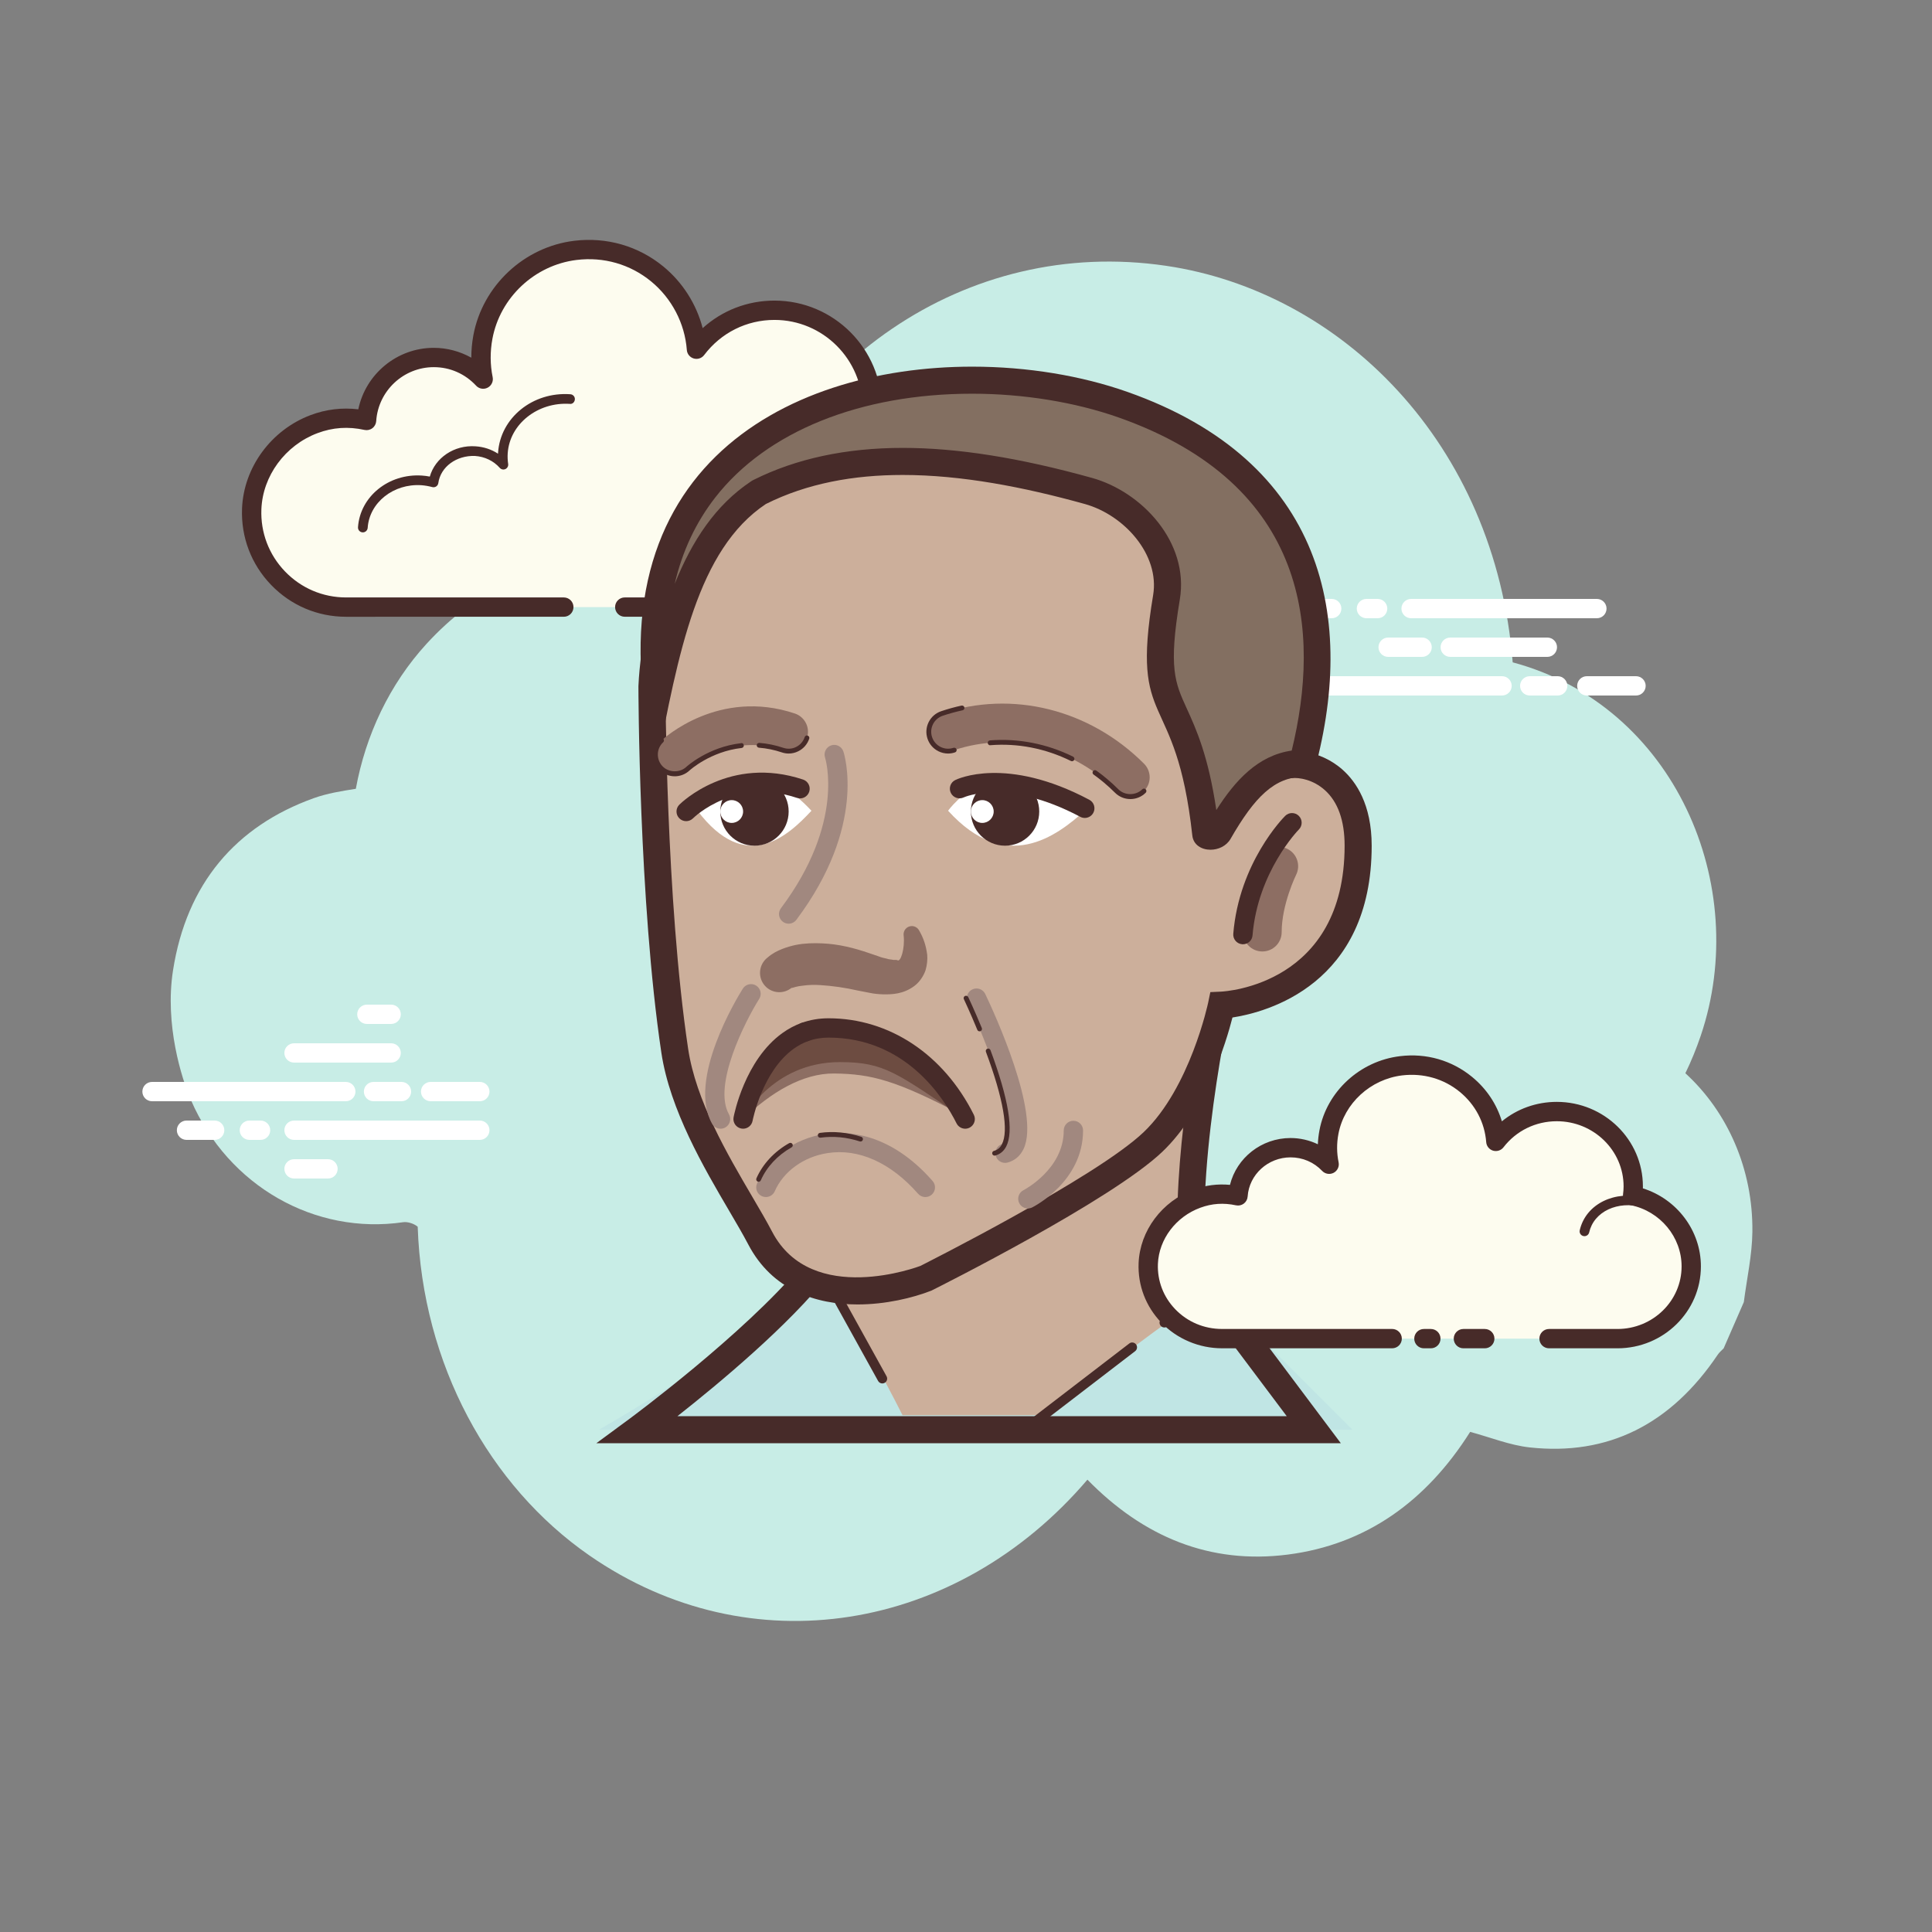 <svg xmlns="http://www.w3.org/2000/svg"  viewBox="0 0 100 100" width="100px" height="100px"><rect x="0" y="0" width="100" height="100" fill="#808080" stroke="none"/><path fill="#c8ede6" d="M87.234,55.551c0.3-0.616,0.566-1.264,0.796-1.943c2.633-7.77-1.349-17.078-9.733-19.325 C77.391,22.9,69.391,15.09,60.356,13.758c-10.341-1.525-19.814,5.044-22.966,15.485c-3.799-1.346-7.501-1.182-10.99,0.857 c-1.583,0.732-3.031,1.812-4.33,3.233c-1.907,2.086-3.147,4.719-3.652,7.495c-0.748,0.118-1.483,0.236-2.176,0.484 c-4.04,1.449-6.589,4.431-7.288,8.923c-0.435,2.797,0.443,5.587,0.933,6.714c1.935,4.455,6.422,6.98,10.981,6.312 c0.227-0.033,0.557,0.069,0.752,0.233c0.241,7.12,3.698,13.417,8.884,17.014c8.321,5.772,19.027,3.994,25.781-3.921 c2.894,2.96,6.338,4.398,10.384,3.876c4.023-0.519,7.147-2.739,9.426-6.349c1.053,0.283,2.051,0.691,3.083,0.804 c4.042,0.442,7.297-1.184,9.732-4.8c0.083-0.124,0.203-0.219,0.306-0.328c0.348-0.798,0.696-1.596,1.044-2.394 c0.155-1.211,0.429-2.423,0.443-3.632C90.742,60.508,89.411,57.54,87.234,55.551z"/><path fill="#fdfcef" d="M32.337,31.423c0,0,11.691,0,11.762,0c2.7,0,4.888-2.189,4.888-4.889 c0-2.355-1.666-4.321-3.884-4.784c0.026-0.206,0.043-0.415,0.043-0.628c0-2.796-2.267-5.063-5.063-5.063 c-1.651,0-3.113,0.794-4.037,2.017c-0.236-3.113-3.017-5.514-6.27-5.116c-2.379,0.291-4.346,2.13-4.784,4.486 c-0.14,0.756-0.126,1.489,0.014,2.177c-0.638-0.687-1.546-1.119-2.557-1.119c-1.85,0-3.361,1.441-3.48,3.261 c-0.84-0.186-1.754-0.174-2.717,0.188c-1.84,0.691-3.15,2.423-3.227,4.387c-0.109,2.789,2.12,5.085,4.885,5.085 c0.21,0,0.948,0,1.118,0h10.151"/><path fill="#472b29" d="M44.099,31.923H32.337c-0.276,0-0.5-0.224-0.5-0.5s0.224-0.5,0.5-0.5h11.762 c2.42,0,4.389-1.969,4.389-4.389c0-2.066-1.466-3.873-3.486-4.295c-0.255-0.053-0.426-0.293-0.394-0.552 c0.023-0.186,0.039-0.374,0.039-0.565c0-2.517-2.047-4.563-4.562-4.563c-1.438,0-2.765,0.663-3.638,1.818 c-0.125,0.166-0.338,0.237-0.54,0.178c-0.199-0.059-0.342-0.234-0.357-0.441c-0.104-1.377-0.779-2.671-1.85-3.549 c-1.083-0.888-2.456-1.282-3.86-1.109c-2.166,0.266-3.956,1.943-4.353,4.081c-0.124,0.667-0.12,1.335,0.013,1.986 c0.044,0.22-0.062,0.442-0.262,0.544c-0.2,0.104-0.443,0.06-0.595-0.104c-0.575-0.618-1.353-0.959-2.19-0.959 c-1.569,0-2.878,1.228-2.981,2.794c-0.01,0.146-0.082,0.279-0.199,0.366c-0.117,0.089-0.268,0.12-0.408,0.089 c-0.841-0.185-1.637-0.132-2.433,0.167c-1.669,0.627-2.835,2.209-2.903,3.938c-0.047,1.207,0.387,2.35,1.221,3.218 c0.835,0.869,1.959,1.348,3.164,1.348h11.269c0.276,0,0.5,0.224,0.5,0.5s-0.224,0.5-0.5,0.5H17.912 c-1.479,0-2.858-0.588-3.884-1.654c-1.025-1.066-1.558-2.469-1.5-3.95c0.083-2.126,1.51-4.069,3.55-4.835 c0.8-0.301,1.626-0.398,2.468-0.299c0.377-1.822,1.998-3.182,3.905-3.182c0.684,0,1.354,0.18,1.944,0.51 c0-0.386,0.035-0.772,0.106-1.159c0.477-2.562,2.621-4.573,5.215-4.891c1.679-0.205,3.32,0.266,4.616,1.328 c1.003,0.823,1.716,1.951,2.038,3.193c1.012-0.916,2.319-1.426,3.714-1.426c3.067,0,5.562,2.496,5.562,5.563 c0,0.083-0.002,0.166-0.007,0.248c2.254,0.673,3.848,2.776,3.848,5.164C49.488,29.507,47.071,31.923,44.099,31.923z"/><path fill="#fdfcef" d="M29.504,20.655c-1.808-0.119-3.365,1.13-3.476,2.789c-0.014,0.206-0.005,0.409,0.025,0.606 c-0.349-0.394-0.865-0.661-1.458-0.7c-1.085-0.071-2.022,0.645-2.158,1.62c-0.197-0.054-0.403-0.09-0.616-0.104 c-1.582-0.104-2.944,0.989-3.042,2.441"/><path fill="#472b29" d="M18.78,27.556c-0.006,0-0.012,0-0.017-0.001c-0.138-0.009-0.242-0.128-0.233-0.266 c0.107-1.587,1.588-2.789,3.308-2.674c0.137,0.009,0.273,0.026,0.409,0.053c0.274-0.968,1.256-1.645,2.366-1.567 c0.425,0.027,0.823,0.159,1.164,0.382c0-0.019,0.002-0.037,0.003-0.056c0.12-1.795,1.787-3.16,3.742-3.021 c0.138,0.009,0.242,0.128,0.233,0.266s-0.124,0.255-0.266,0.232c-1.651-0.105-3.108,1.037-3.21,2.557 c-0.012,0.184-0.004,0.37,0.023,0.553c0.017,0.109-0.041,0.217-0.141,0.264s-0.219,0.022-0.293-0.061 c-0.323-0.365-0.78-0.584-1.287-0.617c-0.951-0.034-1.775,0.556-1.894,1.404c-0.01,0.071-0.05,0.135-0.11,0.175 c-0.06,0.039-0.133,0.051-0.204,0.032c-0.187-0.051-0.377-0.083-0.567-0.097c-1.44-0.092-2.687,0.896-2.775,2.209 C19.02,27.455,18.91,27.556,18.78,27.556z"/><path fill="#fdfcef" d="M46.079,22.323c-1.699-0.801-3.664-0.234-4.389,1.267c-0.09,0.186-0.157,0.379-0.201,0.574"/><path fill="#472b29" d="M41.489,24.414c-0.018,0-0.037-0.002-0.056-0.006c-0.134-0.031-0.219-0.165-0.188-0.3 c0.049-0.217,0.123-0.428,0.219-0.627c0.783-1.621,2.902-2.239,4.721-1.385c0.125,0.06,0.179,0.208,0.12,0.333 c-0.059,0.126-0.209,0.176-0.333,0.12c-1.574-0.744-3.394-0.227-4.058,1.149c-0.08,0.165-0.141,0.34-0.182,0.521 C41.706,24.336,41.603,24.414,41.489,24.414z"/><path fill="#fff" d="M17.899,57H7.869c-0.276,0-0.5-0.224-0.5-0.5s0.224-0.5,0.5-0.5h10.03c0.276,0,0.5,0.224,0.5,0.5 S18.176,57,17.899,57z M21.28,56.5c0-0.276-0.224-0.5-0.5-0.5h-1.446c-0.276,0-0.5,0.224-0.5,0.5s0.224,0.5,0.5,0.5h1.446 C21.057,57,21.28,56.776,21.28,56.5z M25.335,56.5c0-0.276-0.224-0.5-0.5-0.5h-2.546c-0.276,0-0.5,0.224-0.5,0.5s0.224,0.5,0.5,0.5 h2.546C25.112,57,25.335,56.776,25.335,56.5z M25.335,58.5c0-0.276-0.224-0.5-0.5-0.5h-9.616c-0.276,0-0.5,0.224-0.5,0.5 s0.224,0.5,0.5,0.5h9.616C25.112,59,25.335,58.776,25.335,58.5z M13.987,58.5c0-0.276-0.224-0.5-0.5-0.5h-0.58 c-0.276,0-0.5,0.224-0.5,0.5s0.224,0.5,0.5,0.5h0.58C13.763,59,13.987,58.776,13.987,58.5z M11.611,58.5c0-0.276-0.224-0.5-0.5-0.5 H9.654c-0.276,0-0.5,0.224-0.5,0.5s0.224,0.5,0.5,0.5h1.457C11.387,59,11.611,58.776,11.611,58.5z M20.746,54.5 c0-0.276-0.224-0.5-0.5-0.5h-5.027c-0.276,0-0.5,0.224-0.5,0.5s0.224,0.5,0.5,0.5h5.027C20.523,55,20.746,54.776,20.746,54.5z M20.746,52.5c0-0.276-0.224-0.5-0.5-0.5h-1.257c-0.276,0-0.5,0.224-0.5,0.5s0.224,0.5,0.5,0.5h1.257 C20.523,53,20.746,52.776,20.746,52.5z M17.477,60.5c0-0.276-0.224-0.5-0.5-0.5h-1.758c-0.276,0-0.5,0.224-0.5,0.5 s0.224,0.5,0.5,0.5h1.758C17.254,61,17.477,60.776,17.477,60.5z"/><path fill="#fff" d="M77.744,36h-10.03c-0.276,0-0.5-0.224-0.5-0.5s0.224-0.5,0.5-0.5h10.031c0.276,0,0.5,0.224,0.5,0.5 S78.021,36,77.744,36z M81.125,35.5c0-0.276-0.224-0.5-0.5-0.5h-1.446c-0.276,0-0.5,0.224-0.5,0.5s0.224,0.5,0.5,0.5h1.446 C80.902,36,81.125,35.776,81.125,35.5z M85.18,35.5c0-0.276-0.224-0.5-0.5-0.5h-2.546c-0.276,0-0.5,0.224-0.5,0.5 s0.224,0.5,0.5,0.5h2.546C84.956,36,85.18,35.776,85.18,35.5z M83.154,31.5c0-0.276-0.224-0.5-0.5-0.5h-9.616 c-0.276,0-0.5,0.224-0.5,0.5s0.224,0.5,0.5,0.5h9.616C82.93,32,83.154,31.776,83.154,31.5z M71.806,31.5c0-0.276-0.224-0.5-0.5-0.5 h-0.58c-0.276,0-0.5,0.224-0.5,0.5s0.224,0.5,0.5,0.5h0.58C71.583,32,71.806,31.776,71.806,31.5z M69.429,31.5 c0-0.276-0.224-0.5-0.5-0.5h-1.456c-0.276,0-0.5,0.224-0.5,0.5s0.224,0.5,0.5,0.5h1.456C69.206,32,69.429,31.776,69.429,31.5z M80.591,33.5c0-0.276-0.224-0.5-0.5-0.5h-5.027c-0.276,0-0.5,0.224-0.5,0.5s0.224,0.5,0.5,0.5h5.027 C80.367,34,80.591,33.776,80.591,33.5z M80.591,31.5c0-0.276-0.224-0.5-0.5-0.5h-1.257c-0.276,0-0.5,0.224-0.5,0.5 s0.224,0.5,0.5,0.5h1.257C80.367,32,80.591,31.776,80.591,31.5z M74.108,33.5c0-0.276-0.224-0.5-0.5-0.5H71.85 c-0.276,0-0.5,0.224-0.5,0.5s0.224,0.5,0.5,0.5h1.758C73.885,34,74.108,33.776,74.108,33.5z"/><path fill="#c0e5e4" d="M70,74H31c0,0,9.1-5.093,11.7-8.913C45.3,61.267,62,66,62,66L70,74z"/><path fill="#ccaf9b" d="M63.223,50.847c0,0-2.487,10.612-1.244,16.508c-3.473,2.358-4.652,3.537-8.189,5.896 c-3.537,0-7.075,0-7.075,0s-2.358-4.716-4.716-8.254c0.311-2.892,1.195-7.075,1.195-7.075L63.223,50.847z"/><path fill="#472b29" d="M69.4,74.7H30.868l1.717-1.264c0.061-0.045,5.916-4.371,8.903-7.943l-0.212-0.32l0.027-0.252 c0.311-2.894,1.17-6.972,1.206-7.144l0.082-0.385l21.605-7.632l-0.292,1.245c-0.021,0.088-1.979,8.551-1.494,14.384l0.007,0.003 L69.4,74.7z M35.065,73.3H66.6l-5.023-6.69l-0.46-0.125l-0.052-0.475c-0.526-4.812,0.652-11.374,1.209-14.085L43.801,58.45 c-0.215,1.057-0.812,4.08-1.078,6.374l0.49,0.754l-0.31,0.394C40.83,68.604,37.186,71.631,35.065,73.3z"/><path fill="#ccaf9b" d="M66.75,39.583c1.156-0.13,3.548,0.652,3.548,4.189c0,7.969-7.075,8.254-7.075,8.254 s-0.947,4.599-3.537,7.075s-11.791,7.075-11.791,7.075s-6.19,2.413-8.549-2.095c-1.179-2.254-3.874-6.034-4.422-9.696 c-1.179-7.889-1.179-18.867-1.179-18.867s0.247-7.142,3.91-9.476c3.663-2.334,14.653-7.003,21.98-2.334S67.727,33.831,66.75,39.583 z"/><path fill="#472b29" d="M44.388,67.518c-2.142,0-4.415-0.728-5.662-3.113c-0.267-0.51-0.613-1.1-0.994-1.749 c-1.291-2.2-3.058-5.214-3.5-8.168c-1.173-7.85-1.187-18.859-1.187-18.97c0.011-0.331,0.305-7.563,4.234-10.067 c3.423-2.182,14.949-7.295,22.732-2.333c7.748,4.936,8.29,10.699,7.552,15.801c0.623,0.104,1.325,0.382,1.94,0.932 c0.682,0.61,1.495,1.786,1.495,3.923c0,7.198-5.447,8.621-7.206,8.892c-0.331,1.299-1.393,4.812-3.622,6.942 c-2.636,2.52-11.583,7.006-11.962,7.195C47.237,67.182,45.842,67.518,44.388,67.518z M52.083,22.398 c-5.834,0-11.796,2.796-14.052,4.233c-3.307,2.106-3.584,8.843-3.586,8.91c0,0.085,0.014,10.993,1.172,18.738 c0.401,2.686,2.021,5.447,3.322,7.667c0.394,0.671,0.751,1.281,1.027,1.809c2.044,3.906,7.619,1.79,7.675,1.768 c0.032-0.02,9.077-4.555,11.561-6.929c2.397-2.292,3.326-6.666,3.335-6.71l0.11-0.532l0.545-0.025 c0.262-0.012,6.405-0.376,6.405-7.555c0-1.3-0.346-2.269-1.028-2.879c-0.593-0.53-1.308-0.666-1.742-0.615l-0.923,0.104 l0.156-0.916c0.821-4.835,0.655-10.418-6.8-15.168C57.098,22.92,54.602,22.398,52.083,22.398z"/><path fill="#a1887f" d="M39.641,61.959c-0.067,0-0.135-0.014-0.2-0.042c-0.253-0.11-0.368-0.405-0.257-0.658 c0.586-1.339,1.923-2.32,3.489-2.563c1.137-0.175,3.383-0.096,5.599,2.433c0.182,0.208,0.161,0.524-0.046,0.706 c-0.207,0.182-0.523,0.161-0.706-0.046c-1.41-1.607-3.079-2.361-4.694-2.104c-1.231,0.19-2.275,0.947-2.726,1.975 C40.017,61.848,39.833,61.959,39.641,61.959z"/><path fill="#472b29" d="M44.541,59.085c-0.013,0-0.026-0.002-0.039-0.006c-0.677-0.22-1.361-0.284-2.031-0.193 c-0.071,0.01-0.132-0.039-0.141-0.107s0.039-0.131,0.107-0.141c0.707-0.097,1.429-0.027,2.142,0.203 c0.065,0.021,0.102,0.092,0.081,0.157C44.643,59.052,44.594,59.085,44.541,59.085z"/><path fill="#472b29" d="M39.266,61.167c-0.017,0-0.034-0.003-0.05-0.011c-0.063-0.027-0.092-0.102-0.064-0.164 c0.326-0.744,0.928-1.392,1.696-1.823c0.058-0.032,0.135-0.014,0.17,0.048c0.034,0.061,0.013,0.137-0.048,0.171 c-0.721,0.404-1.285,1.01-1.59,1.704C39.36,61.139,39.314,61.167,39.266,61.167z"/><path fill="#8d6e63" d="M58.507,41.235c-0.256,0-0.512-0.098-0.707-0.293c-2.277-2.277-5.5-3.087-8.409-2.117 c-0.525,0.177-1.091-0.108-1.265-0.632c-0.175-0.524,0.108-1.09,0.632-1.265c3.634-1.217,7.641-0.216,10.456,2.6 c0.391,0.391,0.391,1.023,0,1.414C59.019,41.138,58.763,41.235,58.507,41.235z"/><path fill="#836f61" d="M62.655,43.281c-0.039,0-0.233-0.006-0.245-0.113c-0.384-3.496-1.068-4.996-1.619-6.202 c-0.65-1.424-1.042-2.283-0.415-6.049c0.418-2.506-1.751-4.869-4.04-5.506c-3.696-1.028-6.841-1.528-9.615-1.528 c-2.813,0-5.301,0.53-7.393,1.577c-3.075,2.044-4.361,6.03-5.333,10.563c-0.506-4.351,0.322-7.942,2.478-10.709 c2.791-3.582,7.838-5.637,13.848-5.637c2.752,0,5.451,0.438,7.802,1.267c11.168,3.936,10.725,13.094,9.291,18.563 c-1.909,0.036-3.113,1.452-4.328,3.564C63.002,43.217,62.809,43.281,62.655,43.281z"/><path fill="#472b29" d="M50.32,20.378c2.636,0,5.325,0.436,7.571,1.227c9.904,3.491,10.467,11.104,8.968,17.245 c-1.75,0.252-2.931,1.55-3.902,3.078c-0.414-2.81-1.05-4.203-1.529-5.253c-0.615-1.347-0.953-2.089-0.361-5.643 c0.495-2.97-1.973-5.58-4.543-6.295c-3.759-1.046-6.965-1.554-9.803-1.554c-2.923,0-5.515,0.555-7.706,1.651l-0.078,0.039 l-0.072,0.048c-1.829,1.219-3.048,3.073-3.943,5.302c0.391-1.686,1.093-3.181,2.103-4.478 C39.682,22.334,44.528,20.378,50.32,20.378 M50.32,18.978c-9.764,0-20.193,5.49-16.345,20.736 c1.135-5.91,2.129-11.269,5.666-13.627c2.143-1.072,4.549-1.503,7.08-1.503c3.04,0,6.261,0.622,9.428,1.503 c2.042,0.568,3.886,2.626,3.537,4.716c-1.179,7.075,1.179,4.717,2.028,12.442c0.054,0.491,0.483,0.737,0.941,0.737 c0.4,0,0.823-0.187,1.038-0.562c1.24-2.157,2.274-3.214,3.796-3.214c0.146,0,0.296,0.01,0.451,0.029 c2.358-8.254,0.582-16.367-9.584-19.95C55.986,19.449,53.181,18.978,50.32,18.978L50.32,18.978z"/><path fill="#8d6e63" d="M39.667,49.614c0.242-0.211,0.304-0.231,0.451-0.325c0.125-0.068,0.249-0.124,0.369-0.171 c0.242-0.096,0.479-0.161,0.712-0.211c0.468-0.09,0.917-0.097,1.35-0.079c0.869,0.035,1.673,0.243,2.433,0.504l0.487,0.166 c0.153,0.062,0.287,0.091,0.42,0.12c0.148,0.049,0.236,0.039,0.356,0.067c0.079-0.003,0.157,0,0.192,0.007 c0.177,0.163,0.408-0.613,0.337-1.257l-0.003-0.027c-0.026-0.235,0.144-0.446,0.378-0.472c0.173-0.019,0.333,0.068,0.415,0.209 c0.23,0.391,0.364,0.78,0.428,1.272c0.021,0.243-0.003,0.519-0.088,0.81c-0.105,0.294-0.302,0.6-0.577,0.807 c-0.572,0.426-1.16,0.439-1.62,0.433c-0.24-0.01-0.476-0.03-0.683-0.076l-0.6-0.116c-0.677-0.155-1.35-0.249-1.978-0.288 c-0.314-0.021-0.619-0.008-0.889,0.03c-0.136,0.013-0.265,0.035-0.375,0.064l-0.149,0.044c-0.017-0.006-0.122,0.061-0.024-0.029 c-0.409,0.371-1.041,0.341-1.413-0.069C39.227,50.618,39.258,49.985,39.667,49.614z"/><path fill="#8d6e63" d="M34.925,40.056c-0.267,0-0.534-0.106-0.73-0.317c-0.377-0.403-0.356-1.036,0.048-1.413 c0.119-0.111,2.963-2.71,6.895-1.396c0.524,0.174,0.807,0.74,0.632,1.265c-0.174,0.523-0.738,0.809-1.265,0.632 c-2.819-0.943-4.876,0.942-4.896,0.961C35.415,39.967,35.169,40.056,34.925,40.056z"/><path fill="#472b29" d="M49.071,39.003c-0.171,0-0.341-0.04-0.499-0.118c-0.27-0.135-0.47-0.366-0.565-0.652 c-0.196-0.588,0.123-1.226,0.711-1.422c0.339-0.114,0.693-0.212,1.05-0.29c0.07-0.011,0.135,0.027,0.149,0.096 c0.015,0.067-0.028,0.134-0.095,0.148c-0.349,0.076-0.693,0.171-1.025,0.282c-0.458,0.153-0.706,0.649-0.553,1.107 c0.074,0.222,0.23,0.402,0.44,0.507c0.208,0.104,0.445,0.12,0.667,0.046c0.067-0.021,0.137,0.015,0.159,0.078 c0.022,0.065-0.013,0.137-0.079,0.158C49.313,38.983,49.192,39.003,49.071,39.003z"/><path fill="#472b29" d="M55.486,39.401c-0.019,0-0.038-0.004-0.055-0.013c-1.31-0.647-2.751-0.931-4.172-0.816 c-0.068,0.013-0.129-0.046-0.134-0.115c-0.005-0.068,0.046-0.129,0.115-0.135c1.463-0.116,2.953,0.175,4.302,0.842 c0.062,0.031,0.087,0.105,0.057,0.168C55.577,39.376,55.532,39.401,55.486,39.401z"/><path fill="#472b29" d="M58.507,41.36c-0.3,0-0.583-0.117-0.795-0.329c-0.187-0.187-0.381-0.365-0.58-0.531 c-0.171-0.143-0.349-0.281-0.53-0.41c-0.056-0.04-0.069-0.118-0.029-0.174c0.04-0.058,0.119-0.07,0.174-0.029 c0.186,0.133,0.369,0.274,0.544,0.422c0.204,0.17,0.405,0.354,0.596,0.545c0.331,0.332,0.906,0.332,1.237,0 c0.049-0.049,0.128-0.049,0.177,0s0.049,0.129,0,0.178C59.09,41.243,58.807,41.36,58.507,41.36z"/><path fill="#472b29" d="M34.925,40.181c-0.311,0-0.61-0.13-0.822-0.357c-0.205-0.219-0.313-0.505-0.303-0.806 c0.01-0.3,0.137-0.578,0.356-0.784c0.051-0.047,0.13-0.044,0.177,0.007c0.047,0.05,0.044,0.129-0.006,0.177 c-0.171,0.159-0.27,0.376-0.277,0.609s0.076,0.456,0.235,0.627c0.319,0.341,0.896,0.359,1.236,0.042 c0.011-0.011,1.127-1.036,2.84-1.229c0.072-0.022,0.131,0.041,0.138,0.11c0.008,0.068-0.042,0.13-0.11,0.138 c-1.623,0.183-2.687,1.153-2.698,1.163C35.484,40.073,35.211,40.181,34.925,40.181z"/><path fill="#472b29" d="M40.824,39.003c-0.121,0-0.242-0.02-0.359-0.06c-0.388-0.13-0.785-0.211-1.182-0.242 c-0.069-0.006-0.12-0.066-0.115-0.135c0.005-0.068,0.059-0.113,0.134-0.115c0.417,0.033,0.834,0.119,1.241,0.256 c0.224,0.074,0.459,0.059,0.667-0.046c0.209-0.104,0.365-0.285,0.439-0.507c0.022-0.065,0.093-0.104,0.158-0.079 c0.065,0.021,0.101,0.092,0.079,0.157c-0.095,0.286-0.296,0.518-0.565,0.652C41.165,38.963,40.995,39.003,40.824,39.003z"/><path fill="#8d6e63" d="M65.339,49.248c-0.552,0-1-0.447-1-1c0-1.922,0.92-3.784,0.959-3.863 c0.246-0.492,0.846-0.694,1.339-0.447c0.494,0.246,0.695,0.846,0.451,1.34c-0.008,0.016-0.749,1.529-0.749,2.971 C66.339,48.801,65.892,49.248,65.339,49.248z"/><path fill="#a1887f" d="M52.021,60.19c-0.221,0-0.423-0.147-0.483-0.372c-0.071-0.267,0.088-0.541,0.355-0.611 c0.072-0.019,0.131-0.056,0.185-0.172c0.512-1.105-0.946-4.977-1.985-7.157c-0.119-0.249-0.013-0.548,0.236-0.666 c0.252-0.12,0.548-0.012,0.667,0.236c0.483,1.012,2.847,6.156,1.99,8.007c-0.171,0.371-0.461,0.619-0.836,0.719 C52.107,60.186,52.064,60.19,52.021,60.19z"/><path fill="#472b29" d="M51.48,59.815c-0.055,0-0.106-0.037-0.121-0.093c-0.018-0.067,0.022-0.136,0.088-0.153 c0.184-0.048,0.318-0.159,0.411-0.34c0.363-0.701,0.078-2.357-0.827-4.788c-0.024-0.065,0.009-0.137,0.074-0.161 c0.063-0.022,0.137,0.009,0.161,0.073c0.943,2.535,1.217,4.215,0.814,4.991c-0.126,0.243-0.317,0.399-0.569,0.467 C51.501,59.814,51.491,59.815,51.48,59.815z"/><path fill="#472b29" d="M50.702,53.382c-0.049,0-0.096-0.029-0.116-0.077c-0.38-0.924-0.693-1.581-0.696-1.588 c-0.03-0.063-0.003-0.137,0.059-0.167c0.062-0.025,0.138-0.002,0.167,0.06c0.003,0.007,0.318,0.67,0.702,1.6 c0.026,0.064-0.004,0.137-0.068,0.163C50.734,53.379,50.718,53.382,50.702,53.382z"/><path fill="#a1887f" d="M37.296,58.422c-0.174,0-0.343-0.091-0.436-0.253c-1.295-2.282,1.29-6.522,1.589-6.998 c0.147-0.233,0.457-0.304,0.689-0.158c0.234,0.147,0.305,0.456,0.158,0.689c-0.724,1.154-2.416,4.476-1.565,5.973 c0.136,0.24,0.052,0.546-0.188,0.682C37.465,58.401,37.38,58.422,37.296,58.422z"/><path fill="#fff" d="M49.074,41.964c0,0,2.717-3.891,7.075,0C54.677,43.286,52.074,45.268,49.074,41.964z"/><path fill="#fff" d="M36.104,41.964c0,0,2.264-3.891,5.896,0C40.773,43.286,38.604,45.268,36.104,41.964z"/><circle cx="39.052" cy="42.004" r="1.769" fill="#472b29"/><circle cx="52.022" cy="42.004" r="1.769" fill="#472b29"/><path fill="#472b29" d="M35.515,42.503c-0.128,0-0.257-0.049-0.354-0.147c-0.194-0.195-0.194-0.511,0-0.705 c0.105-0.104,2.62-2.561,6.407-1.301c0.262,0.088,0.403,0.371,0.316,0.633s-0.369,0.405-0.632,0.316 c-3.184-1.063-5.297,0.972-5.385,1.06C35.769,42.455,35.642,42.503,35.515,42.503z"/><path fill="#472b29" d="M56.148,42.337c-0.079,0-0.159-0.019-0.234-0.059c-3.81-2.021-6.009-1.014-6.031-1.005 c-0.246,0.118-0.546,0.017-0.667-0.23c-0.121-0.247-0.022-0.543,0.224-0.666c0.106-0.053,2.638-1.267,6.943,1.019 c0.244,0.129,0.337,0.432,0.207,0.676C56.5,42.24,56.328,42.337,56.148,42.337z"/><circle cx="37.873" cy="42.004" r=".59" fill="#fff"/><circle cx="50.843" cy="42.004" r=".59" fill="#fff"/><path fill="#8d6e63" d="M38.462,57.922c1.437-1.383,3.095-2.377,4.716-2.358c1.929,0.023,3.206,0.349,6.632,2.155 c-2.874-2.579-4.974-2.93-7.369-2.911C40.512,54.823,39.427,56.349,38.462,57.922z"/><path fill="#6d4c41" d="M38.462,57.922c0,0,0.884-4.716,4.422-4.716s5.896,2.358,7.075,4.716 c-3.537-2.358-4.127-2.948-6.485-2.948C39.936,54.974,38.462,57.922,38.462,57.922z"/><path fill="#472b29" d="M49.959,58.422c-0.184,0-0.36-0.102-0.448-0.276c-0.667-1.335-2.649-4.44-6.627-4.44 c-0.373,0-0.73,0.062-1.061,0.182c-0.26,0.092-0.547-0.039-0.641-0.299c-0.095-0.259,0.039-0.546,0.298-0.641 c0.441-0.161,0.913-0.242,1.403-0.242c3.146,0,5.958,1.866,7.522,4.993c0.124,0.247,0.023,0.547-0.224,0.671 C50.11,58.405,50.034,58.422,49.959,58.422z"/><path fill="#472b29" d="M38.462,58.422c-0.03,0-0.062-0.003-0.093-0.009c-0.271-0.051-0.45-0.312-0.399-0.583 c0.022-0.12,0.574-2.959,2.529-4.361c0.305-0.22,0.635-0.396,0.98-0.521c0.26-0.094,0.546,0.039,0.642,0.298 c0.095,0.26-0.039,0.547-0.298,0.642s-0.508,0.228-0.74,0.395c-1.634,1.171-2.125,3.707-2.13,3.732 C38.908,58.254,38.698,58.422,38.462,58.422z"/><g><path fill="#a1887f" d="M40.82,47.81c-0.104,0-0.209-0.032-0.299-0.1c-0.221-0.166-0.266-0.479-0.1-0.7 c3.341-4.456,2.295-7.763,2.284-7.796c-0.087-0.262,0.054-0.545,0.316-0.633c0.263-0.09,0.545,0.056,0.632,0.316 c0.052,0.154,1.22,3.842-2.433,8.712C41.122,47.74,40.972,47.81,40.82,47.81z"/></g><g><path fill="#a1887f" d="M53.202,62.549c-0.183,0-0.359-0.101-0.447-0.275c-0.124-0.246-0.025-0.547,0.221-0.671 c0.021-0.011,2.083-1.079,2.083-3.092c0-0.276,0.224-0.5,0.5-0.5s0.5,0.224,0.5,0.5c0,2.637-2.527,3.932-2.634,3.985 C53.353,62.532,53.277,62.549,53.202,62.549z"/></g><g><path fill="#472b29" d="M60.267,68.71c-0.075,0-0.149-0.033-0.198-0.098c-0.084-0.109-0.063-0.267,0.046-0.351l1.983-1.522 c0.109-0.085,0.266-0.065,0.351,0.046c0.084,0.109,0.063,0.267-0.046,0.351l-1.983,1.522C60.374,68.693,60.32,68.71,60.267,68.71z"/></g><g><path fill="#472b29" d="M53.375,74c-0.075,0-0.149-0.033-0.198-0.098c-0.084-0.109-0.063-0.267,0.046-0.351l5.227-4.012 c0.108-0.086,0.265-0.065,0.351,0.046c0.084,0.109,0.063,0.267-0.046,0.351l-5.227,4.012C53.482,73.983,53.428,74,53.375,74z"/></g><g><path fill="#472b29" d="M45.669,71.607c-0.088,0-0.173-0.047-0.219-0.129l-2.481-4.482c-0.067-0.121-0.023-0.272,0.098-0.34 c0.122-0.066,0.273-0.023,0.34,0.098l2.481,4.482c0.067,0.121,0.023,0.272-0.098,0.34C45.751,71.598,45.71,71.607,45.669,71.607z"/></g><g><path fill="#472b29" d="M64.334,48.875c-0.014,0-0.027-0.001-0.042-0.002c-0.275-0.022-0.48-0.264-0.458-0.539 c0.303-3.683,2.589-6.008,2.687-6.104c0.195-0.195,0.511-0.195,0.706,0c0.195,0.194,0.196,0.511,0.001,0.706 c-0.021,0.021-2.125,2.176-2.397,5.48C64.811,48.678,64.592,48.875,64.334,48.875z"/></g><g><path fill="#fdfcef" d="M80.178,69.287c1.883,0,3.517,0,3.54,0c2.11,0,3.821-1.674,3.821-3.739 c0-1.802-1.302-3.305-3.035-3.66c0.02-0.158,0.034-0.317,0.034-0.48c0-2.139-1.772-3.873-3.957-3.873 c-1.29,0-2.433,0.607-3.155,1.543c-0.185-2.381-2.358-4.218-4.9-3.913c-1.859,0.223-3.397,1.629-3.739,3.431 c-0.11,0.578-0.098,1.139,0.011,1.665c-0.498-0.525-1.208-0.856-1.998-0.856c-1.446,0-2.627,1.102-2.72,2.494 c-0.657-0.142-1.371-0.133-2.123,0.143c-1.438,0.528-2.462,1.853-2.522,3.356c-0.085,2.133,1.657,3.889,3.818,3.889 c0.164,0,0.741,0,0.874,0h7.934 M73.701,69.287h0.36"/><path fill="#472b29" d="M83.718,69.788h-3.54c-0.276,0-0.5-0.224-0.5-0.5s0.224-0.5,0.5-0.5h3.54 c1.831,0,3.321-1.453,3.321-3.239c0-1.524-1.108-2.858-2.636-3.17c-0.256-0.053-0.429-0.294-0.396-0.554 c0.018-0.137,0.03-0.275,0.03-0.417c0-1.86-1.551-3.373-3.457-3.373c-1.092,0-2.098,0.491-2.76,1.349 c-0.126,0.164-0.341,0.231-0.539,0.174c-0.198-0.06-0.339-0.234-0.355-0.44c-0.079-1.02-0.565-1.944-1.369-2.604 c-0.829-0.68-1.885-0.979-2.973-0.853c-1.646,0.197-3.006,1.442-3.307,3.027c-0.094,0.495-0.091,0.99,0.009,1.472 c0.045,0.219-0.06,0.441-0.258,0.545c-0.197,0.102-0.44,0.063-0.594-0.1c-0.428-0.451-1.009-0.7-1.635-0.7 c-1.169,0-2.145,0.891-2.221,2.027c-0.01,0.146-0.082,0.278-0.198,0.366c-0.116,0.087-0.264,0.12-0.406,0.089 c-0.639-0.138-1.243-0.098-1.846,0.125c-1.262,0.463-2.144,1.631-2.195,2.905c-0.035,0.876,0.283,1.709,0.895,2.346 c0.635,0.66,1.496,1.024,2.423,1.024h8.807c0.276,0,0.5,0.224,0.5,0.5s-0.224,0.5-0.5,0.5h-8.807 c-1.185,0-2.331-0.485-3.144-1.331c-0.803-0.836-1.219-1.929-1.173-3.078c0.067-1.675,1.212-3.204,2.849-3.806 c0.61-0.225,1.24-0.304,1.88-0.244c0.344-1.396,1.629-2.424,3.135-2.424c0.493,0,0.977,0.113,1.414,0.323 c0.009-0.242,0.037-0.484,0.083-0.727c0.381-2.009,2.096-3.585,4.17-3.833c1.365-0.167,2.685,0.218,3.726,1.071 c0.748,0.613,1.278,1.409,1.546,2.302c0.791-0.648,1.786-1.007,2.842-1.007c2.458,0,4.457,1.962,4.457,4.373 c0,0.034,0,0.068-0.001,0.103c1.764,0.555,3.003,2.188,3.003,4.038C88.039,67.886,86.101,69.788,83.718,69.788z M74.061,69.788 h-0.36c-0.276,0-0.5-0.224-0.5-0.5s0.224-0.5,0.5-0.5h0.36c0.276,0,0.5,0.224,0.5,0.5S74.337,69.788,74.061,69.788z"/><g><path fill="#472b29" d="M82.011,63.984c-0.018,0-0.036-0.002-0.055-0.006c-0.135-0.03-0.22-0.164-0.189-0.299 c0.037-0.164,0.094-0.325,0.17-0.479c0.604-1.224,2.272-1.677,3.722-1.007c0.125,0.058,0.18,0.206,0.122,0.331 c-0.058,0.126-0.207,0.179-0.332,0.122c-1.201-0.556-2.577-0.208-3.063,0.774c-0.058,0.118-0.102,0.242-0.13,0.367 C82.229,63.905,82.126,63.984,82.011,63.984z"/></g><g><path fill="#472b29" d="M76.852,69.788h-1.107c-0.276,0-0.5-0.224-0.5-0.5s0.224-0.5,0.5-0.5h1.107 c0.276,0,0.5,0.224,0.5,0.5S77.129,69.788,76.852,69.788z"/></g></g></svg>